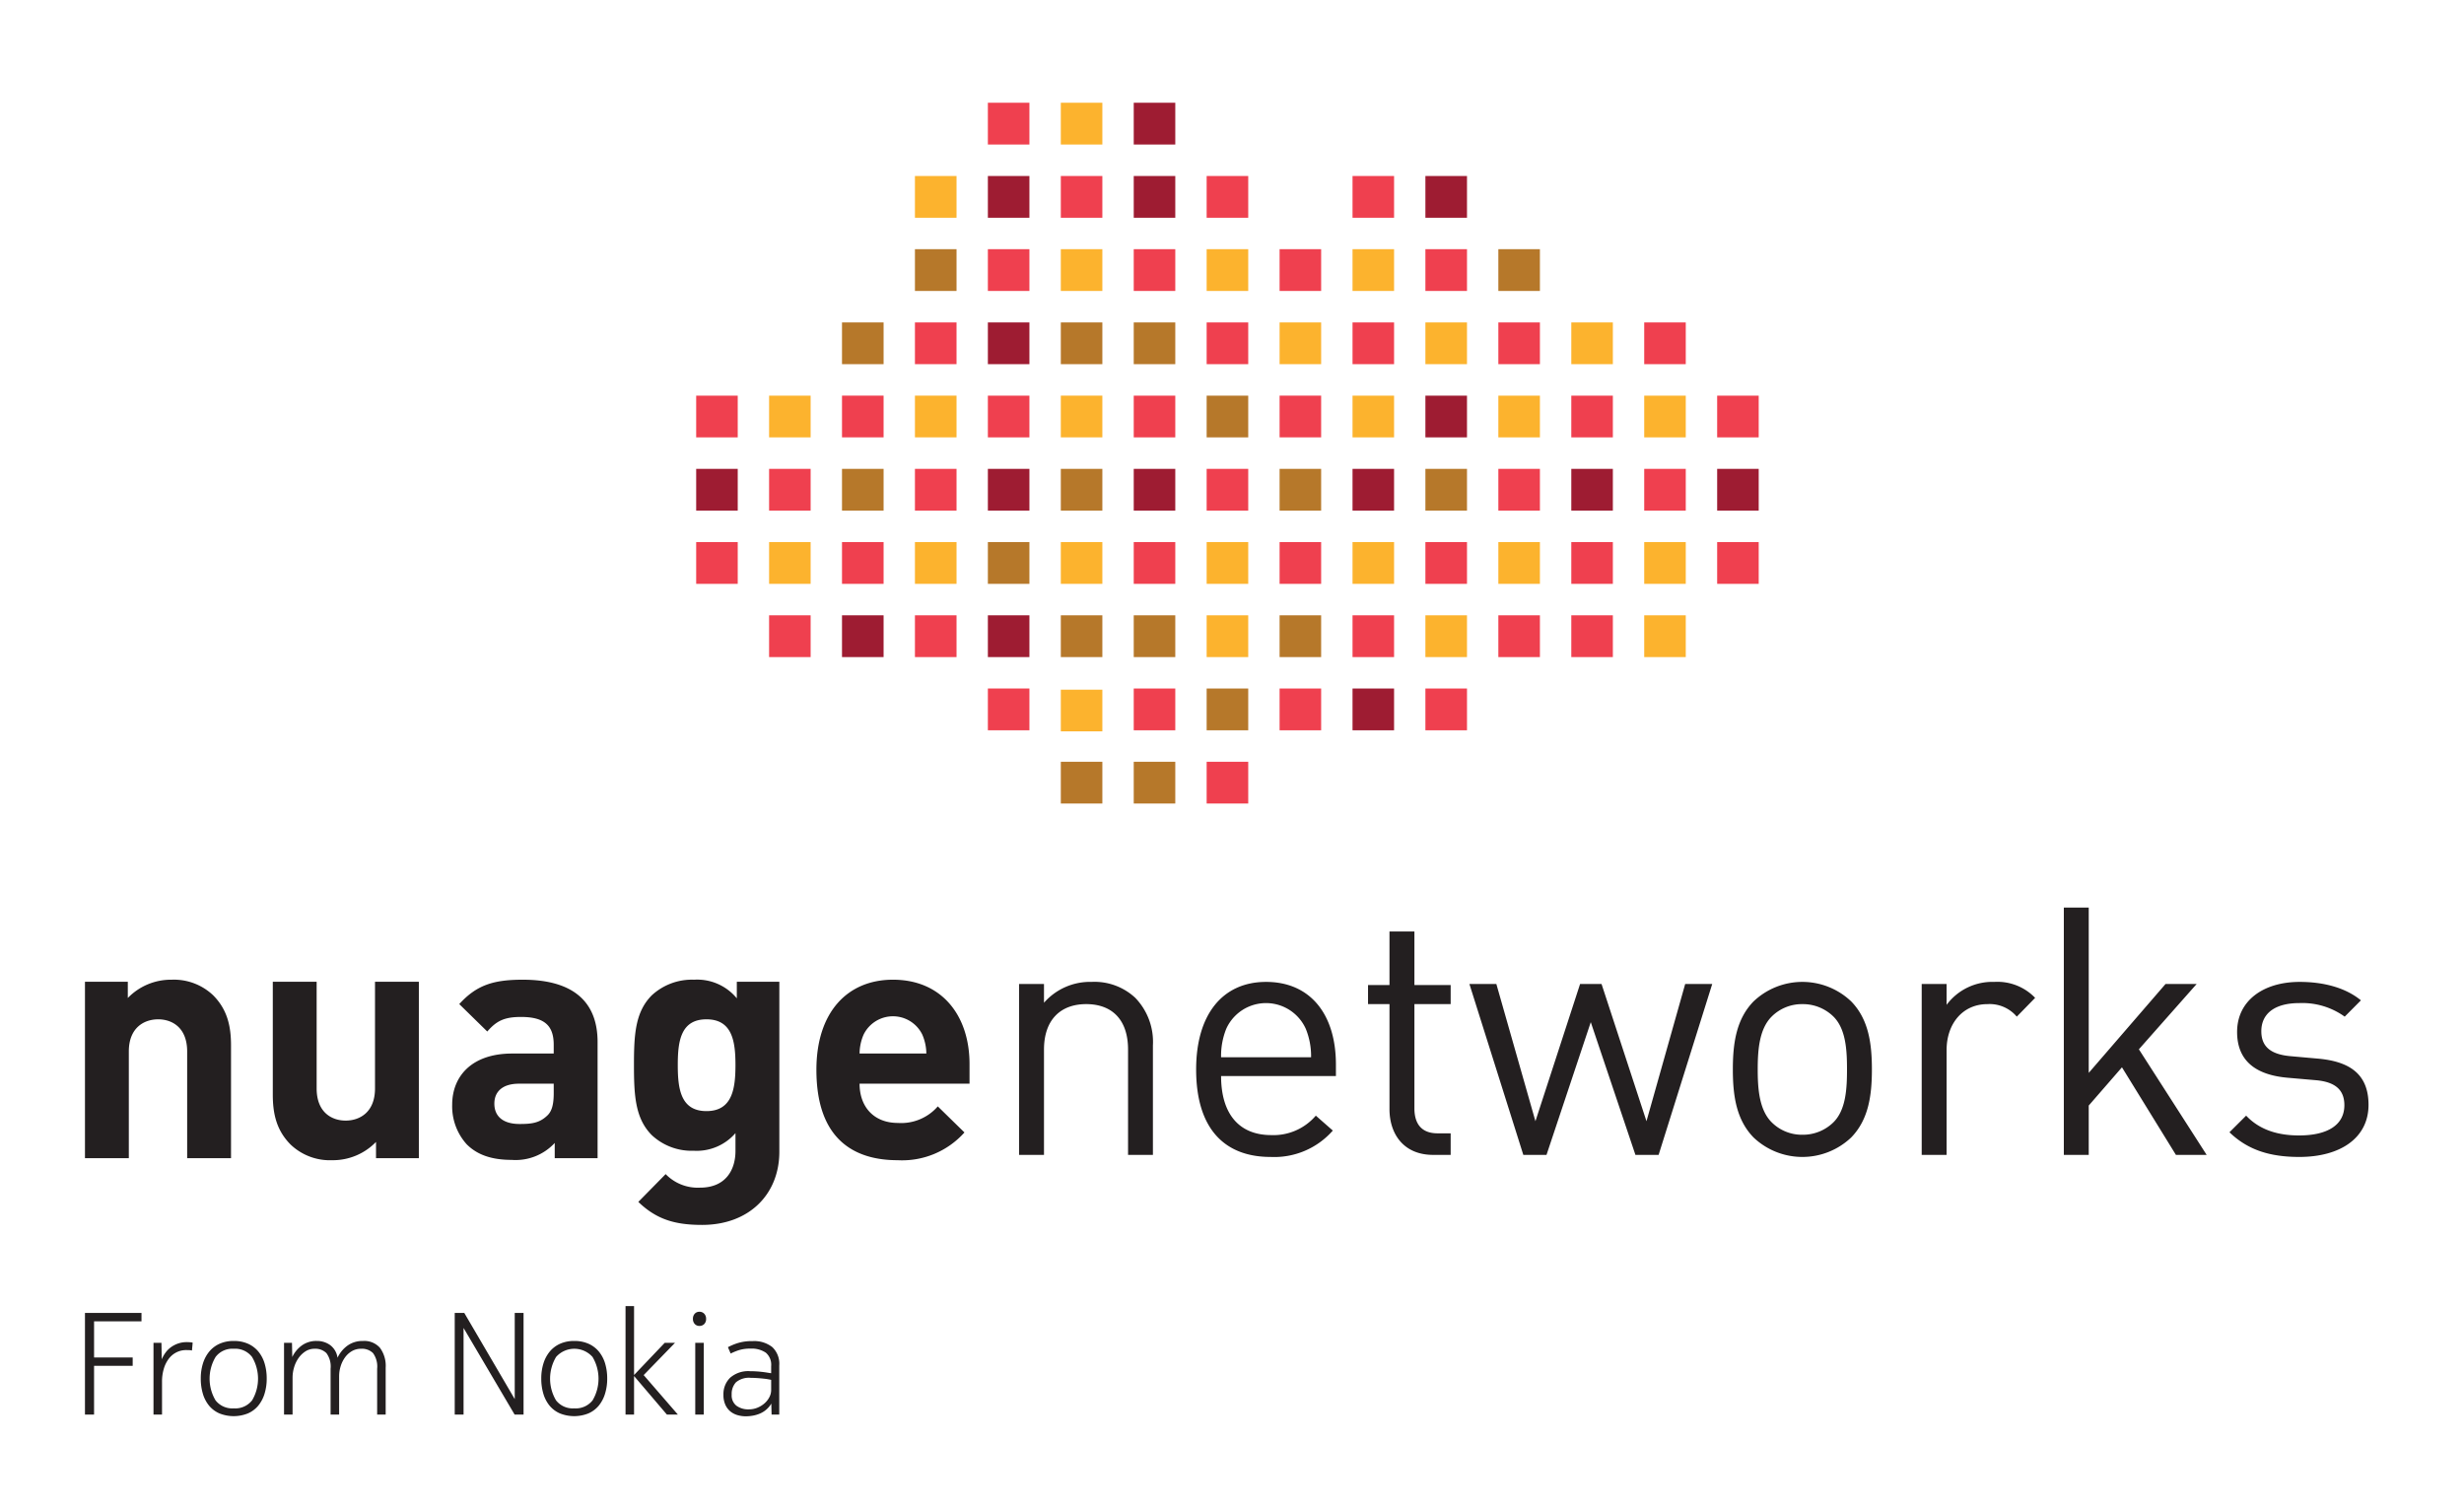 <?xml version="1.0" ?>
<svg xmlns="http://www.w3.org/2000/svg" id="Layer_1" data-name="Layer 1" viewBox="0 0 400 245">
	<defs>
		<style>.cls-1{fill:none}.cls-2{fill:#fcb32e}.cls-3{fill:#ef404f}.cls-4{fill:#9e1c32}.cls-5{fill:#b6782a}.cls-6{fill:#231f20}</style>
	</defs>
	<path class="cls-1" d="M-41.472-71.692h536.7v363.075h-536.7z"/>
	<path class="cls-2" d="M172.211 16.678h6.743v6.783h-6.743z"/>
	<path class="cls-3" d="M160.369 16.678h6.745v6.783h-6.745zM172.211 28.57h6.743v6.778h-6.743z"/>
	<path class="cls-4" d="M160.369 28.57h6.745v6.778h-6.745z"/>
	<path class="cls-2" d="M195.885 40.45h6.75v6.782h-6.75z"/>
	<path class="cls-5" d="M184.048 52.341h6.745v6.775h-6.745z"/>
	<path class="cls-3" d="M184.048 40.45h6.745v6.782h-6.745zM195.885 28.57h6.75v6.778h-6.75z"/>
	<path class="cls-4" d="M184.048 28.57h6.745v6.778h-6.745z"/>
	<path class="cls-2" d="M219.566 40.45h6.745v6.782h-6.745z"/>
	<path class="cls-5" d="M243.239 40.45h6.748v6.782h-6.748z"/>
	<path class="cls-3" d="M207.726 40.45h6.746v6.782h-6.746zM219.566 28.57h6.745v6.778h-6.745z"/>
	<path class="cls-4" d="M184.048 16.678h6.745v6.783h-6.745z"/>
	<path class="cls-2" d="M172.211 40.45h6.743v6.782h-6.743zM148.529 28.57h6.754v6.778h-6.754z"/>
	<path class="cls-3" d="M160.369 40.45h6.745v6.782h-6.745z"/>
	<path class="cls-5" d="M172.211 52.341h6.743v6.775h-6.743zM148.529 40.45h6.754v6.782h-6.754z"/>
	<path class="cls-4" d="M160.369 52.341h6.745v6.775h-6.745z"/>
	<path class="cls-5" d="M195.885 64.228h6.75V71h-6.75z"/>
	<path class="cls-3" d="M184.048 64.228h6.745V71h-6.745zM195.885 52.341h6.75v6.775h-6.75z"/>
	<path class="cls-5" d="M184.048 123.66h6.745v6.779h-6.745zM172.211 123.66h6.743v6.779h-6.743z"/>
	<path class="cls-3" d="M195.885 123.66h6.75v6.779h-6.75zM207.726 111.768h6.746v6.782h-6.746z"/>
	<path class="cls-2" d="M172.211 64.228h6.743V71h-6.743zM172.211 111.953h6.743v6.771h-6.743z"/>
	<path class="cls-3" d="M160.369 64.228h6.745V71h-6.745z"/>
	<path class="cls-5" d="M172.211 76.11h6.743v6.785h-6.743z"/>
	<path class="cls-4" d="M160.369 76.11h6.745v6.785h-6.745z"/>
	<path class="cls-2" d="M195.885 87.997h6.75v6.782h-6.75z"/>
	<path class="cls-5" d="M184.048 99.884h6.745v6.783h-6.745z"/>
	<path class="cls-3" d="M184.048 87.997h6.745v6.782h-6.745zM195.885 76.11h6.75v6.785h-6.75z"/>
	<path class="cls-4" d="M184.048 76.11h6.745v6.785h-6.745z"/>
	<path class="cls-2" d="M172.211 87.997h6.743v6.782h-6.743z"/>
	<path class="cls-5" d="M160.369 87.997h6.745v6.782h-6.745zM136.689 52.341h6.752v6.775h-6.752z"/>
	<path class="cls-2" d="M148.529 64.228h6.754V71h-6.754z"/>
	<path class="cls-3" d="M160.369 111.768h6.745v6.782h-6.745zM136.689 64.228h6.752V71h-6.752zM148.529 52.341h6.754v6.775h-6.754z"/>
	<path class="cls-2" d="M124.853 64.228h6.745V71h-6.745z"/>
	<path class="cls-3" d="M113.016 64.228h6.745V71h-6.745zM124.853 76.11h6.745v6.785h-6.745z"/>
	<path class="cls-4" d="M113.016 76.11h6.745v6.785h-6.745z"/>
	<path class="cls-2" d="M148.529 87.997h6.754v6.782h-6.754z"/>
	<path class="cls-3" d="M136.689 87.997h6.752v6.782h-6.752zM148.529 76.11h6.754v6.785h-6.754zM148.529 99.884h6.754v6.783h-6.754z"/>
	<path class="cls-5" d="M136.689 76.11h6.752v6.785h-6.752z"/>
	<path class="cls-3" d="M124.853 99.884h6.745v6.783h-6.745z"/>
	<path class="cls-4" d="M136.689 99.884h6.752v6.783h-6.752z"/>
	<path class="cls-2" d="M124.853 87.997h6.745v6.782h-6.745z"/>
	<path class="cls-3" d="M113.016 87.997h6.745v6.782h-6.745z"/>
	<path class="cls-4" d="M231.396 28.57h6.752v6.778h-6.752z"/>
	<path class="cls-3" d="M231.396 40.45h6.752v6.782h-6.752z"/>
	<path class="cls-2" d="M231.396 99.884h6.752v6.783h-6.752z"/>
	<path class="cls-5" d="M207.726 99.884h6.746v6.783h-6.746z"/>
	<path class="cls-3" d="M231.396 111.768h6.752v6.782h-6.752z"/>
	<path class="cls-4" d="M219.566 111.768h6.745v6.782h-6.745z"/>
	<path class="cls-3" d="M219.566 99.884h6.745v6.783h-6.745zM243.239 99.884h6.748v6.783h-6.748zM278.76 64.228h6.744V71h-6.744z"/>
	<path class="cls-2" d="M266.919 64.228h6.745V71h-6.745z"/>
	<path class="cls-3" d="M255.082 64.228h6.746V71h-6.746zM266.919 76.11h6.745v6.785h-6.745z"/>
	<path class="cls-4" d="M255.082 76.11h6.746v6.785h-6.746z"/>
	<path class="cls-3" d="M207.726 87.997h6.746v6.782h-6.746z"/>
	<path class="cls-4" d="M278.76 76.11h6.744v6.785h-6.744z"/>
	<path class="cls-2" d="M219.566 87.997h6.745v6.782h-6.745z"/>
	<path class="cls-3" d="M231.396 87.997h6.752v6.782h-6.752z"/>
	<path class="cls-2" d="M243.239 64.228h6.748V71h-6.748z"/>
	<path class="cls-4" d="M231.396 64.228h6.752V71h-6.752z"/>
	<path class="cls-2" d="M219.566 64.228h6.745V71h-6.745z"/>
	<path class="cls-3" d="M207.726 64.228h6.746V71h-6.746z"/>
	<path class="cls-4" d="M219.566 76.11h6.745v6.785h-6.745z"/>
	<path class="cls-5" d="M207.726 76.11h6.746v6.785h-6.746z"/>
	<path class="cls-2" d="M243.239 87.997h6.748v6.782h-6.748z"/>
	<path class="cls-3" d="M255.082 87.997h6.746v6.782h-6.746zM243.239 76.11h6.748v6.785h-6.748z"/>
	<path class="cls-5" d="M231.396 76.11h6.752v6.785h-6.752z"/>
	<path class="cls-2" d="M266.919 87.997h6.745v6.782h-6.745z"/>
	<path class="cls-3" d="M278.76 87.997h6.744v6.782h-6.744z"/>
	<path class="cls-2" d="M207.726 52.341h6.746v6.775h-6.746z"/>
	<path class="cls-3" d="M219.566 52.341h6.745v6.775h-6.745z"/>
	<path class="cls-2" d="M231.396 52.341h6.752v6.775h-6.752z"/>
	<path class="cls-3" d="M243.239 52.341h6.748v6.775h-6.748z"/>
	<path class="cls-2" d="M255.082 52.341h6.746v6.775h-6.746z"/>
	<path class="cls-3" d="M266.919 52.341h6.745v6.775h-6.745zM255.082 99.884h6.746v6.783h-6.746z"/>
	<path class="cls-2" d="M266.919 99.884h6.745v6.783h-6.745z"/>
	<path class="cls-5" d="M172.211 99.884h6.743v6.783h-6.743z"/>
	<path class="cls-4" d="M160.369 99.884h6.745v6.783h-6.745z"/>
	<path class="cls-5" d="M195.885 111.768h6.75v6.782h-6.75z"/>
	<path class="cls-3" d="M184.048 111.768h6.745v6.782h-6.745z"/>
	<path class="cls-2" d="M195.885 99.884h6.75v6.783h-6.75z"/>
	<path class="cls-6" d="M183.126 187.475V170.39c0-4.91-2.645-7.389-6.796-7.389-4.158 0-6.851 2.536-6.851 7.39v17.083h-4.047v-27.74h4.047v3.045a9.938 9.938 0 0 1 7.748-3.386 9.69 9.69 0 0 1 7.074 2.59 10.286 10.286 0 0 1 2.86 7.721v17.77zM198.228 174.674c0 6.092 2.865 9.589 8.145 9.589a9.043 9.043 0 0 0 7.234-3.158l2.76 2.422a12.644 12.644 0 0 1-10.112 4.283c-7.298 0-12.076-4.396-12.076-14.207 0-8.964 4.324-14.209 11.35-14.209 7.127 0 11.341 5.187 11.341 13.42v1.86zm13.749-7.667a7.08 7.08 0 0 0-12.911 0 11.756 11.756 0 0 0-.838 4.622h14.611a11.75 11.75 0 0 0-.862-4.622zM232.642 187.475c-4.718 0-7.076-3.325-7.076-7.445v-17.028h-3.482v-3.098h3.482v-8.69h4.046v8.69h5.886v3.098h-5.886v16.917c0 2.533 1.171 4.057 3.76 4.057h2.126v3.499zM269.255 187.475h-3.763l-7.249-21.546-7.187 21.546h-3.764l-8.752-27.74h4.374l6.344 22.273 7.249-22.273h3.485l7.294 22.273 6.283-22.273h4.39zM300.513 184.654a11.516 11.516 0 0 1-15.84 0c-2.802-2.876-3.367-6.768-3.367-11.05 0-4.288.565-8.177 3.367-11.048a11.501 11.501 0 0 1 15.84 0c2.802 2.87 3.367 6.76 3.367 11.047 0 4.283-.565 8.175-3.367 11.05zm-2.863-19.618a7.072 7.072 0 0 0-5.053-2.033 6.94 6.94 0 0 0-5 2.033c-2.02 2.029-2.253 5.469-2.253 8.567 0 3.102.233 6.542 2.252 8.568a6.927 6.927 0 0 0 5 2.035 7.058 7.058 0 0 0 5.054-2.035c2.02-2.026 2.188-5.466 2.188-8.568 0-3.099-.168-6.538-2.188-8.567zM327.4 165.036a5.763 5.763 0 0 0-4.77-2.033c-4.04 0-6.624 3.211-6.624 7.452v17.02h-4.042v-27.74h4.042v3.382a9.256 9.256 0 0 1 7.749-3.723 8.486 8.486 0 0 1 6.623 2.59zM353.234 187.475l-8.76-14.215-5.394 6.207v8.008h-4.042v-40.147h4.042v26.836l12.467-14.429h5.05l-9.375 10.6 11.001 17.14zM373.266 187.81c-4.653 0-8.302-1.067-11.34-4.007l2.706-2.698c2.176 2.31 5.157 3.215 8.584 3.215 4.543 0 7.364-1.642 7.364-4.91 0-2.427-1.405-3.774-4.615-4.057l-4.55-.397c-5.39-.458-8.249-2.878-8.249-7.439 0-5.078 4.268-8.123 10.157-8.123 3.932 0 7.478.962 9.944 2.993l-2.634 2.649a11.785 11.785 0 0 0-7.367-2.202c-4.038 0-6.168 1.747-6.168 4.566 0 2.369 1.347 3.775 4.828 4.06l4.436.395c4.828.449 8.138 2.31 8.138 7.497 0 5.355-4.547 8.458-11.234 8.458zM30.384 188.012v-17.318c0-3.904-2.462-5.224-4.707-5.224-2.247 0-4.764 1.32-4.764 5.224v17.318h-7.12v-28.644h6.955v2.638a9.74 9.74 0 0 1 7.118-2.968 9.244 9.244 0 0 1 6.736 2.528c2.298 2.31 2.901 5.003 2.901 8.139v18.307zM61.042 188.012v-2.64a9.745 9.745 0 0 1-7.12 2.968 9.24 9.24 0 0 1-6.734-2.528c-2.302-2.308-2.903-5.004-2.903-8.134v-18.31h7.118v17.317c0 3.906 2.467 5.224 4.711 5.224s4.764-1.318 4.764-5.224v-17.317h7.118v28.644zM90.053 188.012v-2.473a8.648 8.648 0 0 1-7.008 2.748c-3.232 0-5.586-.824-7.282-2.53a9.19 9.19 0 0 1-2.356-6.431c0-4.565 3.123-8.303 9.747-8.303h6.735v-1.429c0-3.135-1.533-4.51-5.312-4.51-2.737 0-3.998.662-5.474 2.365l-4.547-4.453c2.795-3.078 5.532-3.958 10.296-3.958 7.996 0 12.158 3.408 12.158 10.115v18.859zm-.164-12.093h-5.64c-2.574 0-3.997 1.207-3.997 3.243 0 1.977 1.313 3.299 4.108 3.299 1.97 0 3.229-.169 4.49-1.376.765-.717 1.04-1.872 1.04-3.63zM113.974 198.843c-4.378 0-7.391-.882-10.35-3.736l4.437-4.512a7.243 7.243 0 0 0 5.584 2.199c4.273 0 5.75-3.024 5.75-5.938v-2.912a8.337 8.337 0 0 1-6.79 2.86 9.466 9.466 0 0 1-6.79-2.53c-2.682-2.695-2.9-6.377-2.9-11.379 0-5.007.218-8.635 2.9-11.329a9.602 9.602 0 0 1 6.846-2.528 8.329 8.329 0 0 1 6.952 3.024v-2.694h6.903v27.6c0 6.874-4.876 11.875-12.542 11.875zm.714-33.373c-4.218 0-4.658 3.63-4.658 7.425 0 3.79.44 7.473 4.658 7.473 4.213 0 4.706-3.683 4.706-7.473 0-3.795-.493-7.425-4.706-7.425zM139.54 175.919c0 3.683 2.244 6.373 6.24 6.373a7.877 7.877 0 0 0 6.46-2.69l4.327 4.231a13.556 13.556 0 0 1-10.84 4.507c-6.736 0-13.194-3.077-13.194-14.676 0-9.348 5.033-14.626 12.428-14.626 7.936 0 12.43 5.828 12.43 13.691v3.19zm10.181-7.976a5.304 5.304 0 0 0-9.523 0 7.9 7.9 0 0 0-.658 3.08h10.841a7.954 7.954 0 0 0-.66-3.08zM13.793 213.13h9.177v1.361h-7.699v5.867h6.268v1.361H15.27v7.91h-1.478zM30.317 217.871c.172 0 .36.007.564.023a1.287 1.287 0 0 1 .398.07l-.117 1.267a2.38 2.38 0 0 0-.446-.059q-.258-.01-.493-.01a3.473 3.473 0 0 0-1.572.363 3.592 3.592 0 0 0-1.244 1.033 5.048 5.048 0 0 0-.81 1.62 7.258 7.258 0 0 0-.294 2.147v5.305h-1.385v-11.641h1.291l.048 2.674a5.294 5.294 0 0 1 .61-1.08 4.02 4.02 0 0 1 .891-.891 4.395 4.395 0 0 1 1.162-.598 4.25 4.25 0 0 1 1.397-.223zM37.944 217.683a5.545 5.545 0 0 1 2.337.458 4.64 4.64 0 0 1 1.666 1.266 5.524 5.524 0 0 1 1.01 1.925 8.4 8.4 0 0 1 .34 2.454 8.226 8.226 0 0 1-.353 2.464 5.646 5.646 0 0 1-1.021 1.937 4.504 4.504 0 0 1-1.678 1.254 6.218 6.218 0 0 1-4.624 0 4.508 4.508 0 0 1-1.678-1.254 5.511 5.511 0 0 1-1.01-1.937 8.515 8.515 0 0 1-.34-2.464 8.116 8.116 0 0 1 .352-2.454 5.664 5.664 0 0 1 1.022-1.925 4.625 4.625 0 0 1 1.666-1.266 5.476 5.476 0 0 1 2.311-.458zm0 10.938a3.462 3.462 0 0 0 2.982-1.303 6.883 6.883 0 0 0-.012-7.042 3.442 3.442 0 0 0-2.97-1.327A3.414 3.414 0 0 0 35 220.276a6.888 6.888 0 0 0-.012 7.042 3.435 3.435 0 0 0 2.957 1.303zM58.62 218.95a2.896 2.896 0 0 0-1.502.388 3.648 3.648 0 0 0-1.114 1.02 4.88 4.88 0 0 0-.704 1.432 5.435 5.435 0 0 0-.247 1.62v6.22h-1.385v-7.44a3.646 3.646 0 0 0-.68-2.536 2.552 2.552 0 0 0-1.925-.705 2.677 2.677 0 0 0-1.48.424 4.04 4.04 0 0 0-1.126 1.092 5.133 5.133 0 0 0-.715 1.501 5.86 5.86 0 0 0-.247 1.678v5.986H46.11v-11.641h1.29l.047 2.3a4.945 4.945 0 0 1 1.538-1.867 4.004 4.004 0 0 1 2.453-.74 3.63 3.63 0 0 1 2.159.67 3.086 3.086 0 0 1 1.196 2.054 5.058 5.058 0 0 1 1.608-1.961 4.166 4.166 0 0 1 2.524-.762 3.382 3.382 0 0 1 2.758 1.114 4.931 4.931 0 0 1 .927 3.228v7.605h-1.385v-7.44a3.692 3.692 0 0 0-.669-2.536 2.543 2.543 0 0 0-1.936-.705zM75.253 215.57v14.06H73.82v-16.5h1.55l8.192 13.99v-13.99h1.431v16.5H83.54zM93.22 217.683a5.544 5.544 0 0 1 2.335.458 4.64 4.64 0 0 1 1.667 1.266 5.527 5.527 0 0 1 1.01 1.925 8.4 8.4 0 0 1 .34 2.454 8.22 8.22 0 0 1-.353 2.464 5.645 5.645 0 0 1-1.021 1.937 4.506 4.506 0 0 1-1.678 1.254 6.219 6.219 0 0 1-4.624 0 4.506 4.506 0 0 1-1.679-1.254 5.508 5.508 0 0 1-1.009-1.937 8.515 8.515 0 0 1-.34-2.464 8.11 8.11 0 0 1 .352-2.454 5.664 5.664 0 0 1 1.022-1.925 4.623 4.623 0 0 1 1.666-1.266 5.475 5.475 0 0 1 2.311-.458zm0 10.938a3.461 3.461 0 0 0 2.98-1.303 6.883 6.883 0 0 0-.011-7.042 3.959 3.959 0 0 0-5.915 0 6.889 6.889 0 0 0-.012 7.042 3.434 3.434 0 0 0 2.957 1.303zM102.931 223.21l4.974-5.221h1.67l-5.083 5.232 5.551 6.409h-1.782l-5.33-6.256v6.256h-1.384v-17.604h1.384zM112.49 214.092a1.181 1.181 0 0 1 .293-.834.992.992 0 0 1 .763-.317 1.032 1.032 0 0 1 .775.317 1.158 1.158 0 0 1 .305.834 1.145 1.145 0 0 1-.305.845 1.056 1.056 0 0 1-.775.304.992.992 0 0 1-.763-.316 1.174 1.174 0 0 1-.293-.833zm.375 3.897h1.385v11.64h-1.385zM121.033 229.911a4.761 4.761 0 0 1-1.256-.176 3.292 3.292 0 0 1-1.162-.575 2.945 2.945 0 0 1-.845-1.08 3.803 3.803 0 0 1-.328-1.666 3.71 3.71 0 0 1 1.08-2.758 4.465 4.465 0 0 1 3.262-1.068q.517 0 1.056.035a18.535 18.535 0 0 1 1.807.213c.236.038.415.065.54.08v-1.15a2.568 2.568 0 0 0-.868-2.183 4.072 4.072 0 0 0-2.488-.656 6.001 6.001 0 0 0-1.948.27 9.441 9.441 0 0 0-1.268.528l-.445-1.033a9.8 9.8 0 0 1 1.455-.622 7.66 7.66 0 0 1 2.558-.363 4.74 4.74 0 0 1 3.192.973 3.718 3.718 0 0 1 1.127 2.97v7.98h-1.244l-.047-1.783a3.9 3.9 0 0 1-1.843 1.619 5.248 5.248 0 0 1-1.15.34 6.77 6.77 0 0 1-1.185.105zm4.155-5.914a8.225 8.225 0 0 0-.53-.106c-.225-.04-.488-.074-.785-.105s-.618-.059-.963-.083q-.516-.034-1.009-.035a3.277 3.277 0 0 0-2.43.728 2.775 2.775 0 0 0-.691 1.994 2.12 2.12 0 0 0 .775 1.807 3.245 3.245 0 0 0 2.018.588 3.618 3.618 0 0 0 1.385-.27 4.028 4.028 0 0 0 1.15-.705 3.446 3.446 0 0 0 .786-.997 2.466 2.466 0 0 0 .294-1.15z"/>
</svg>